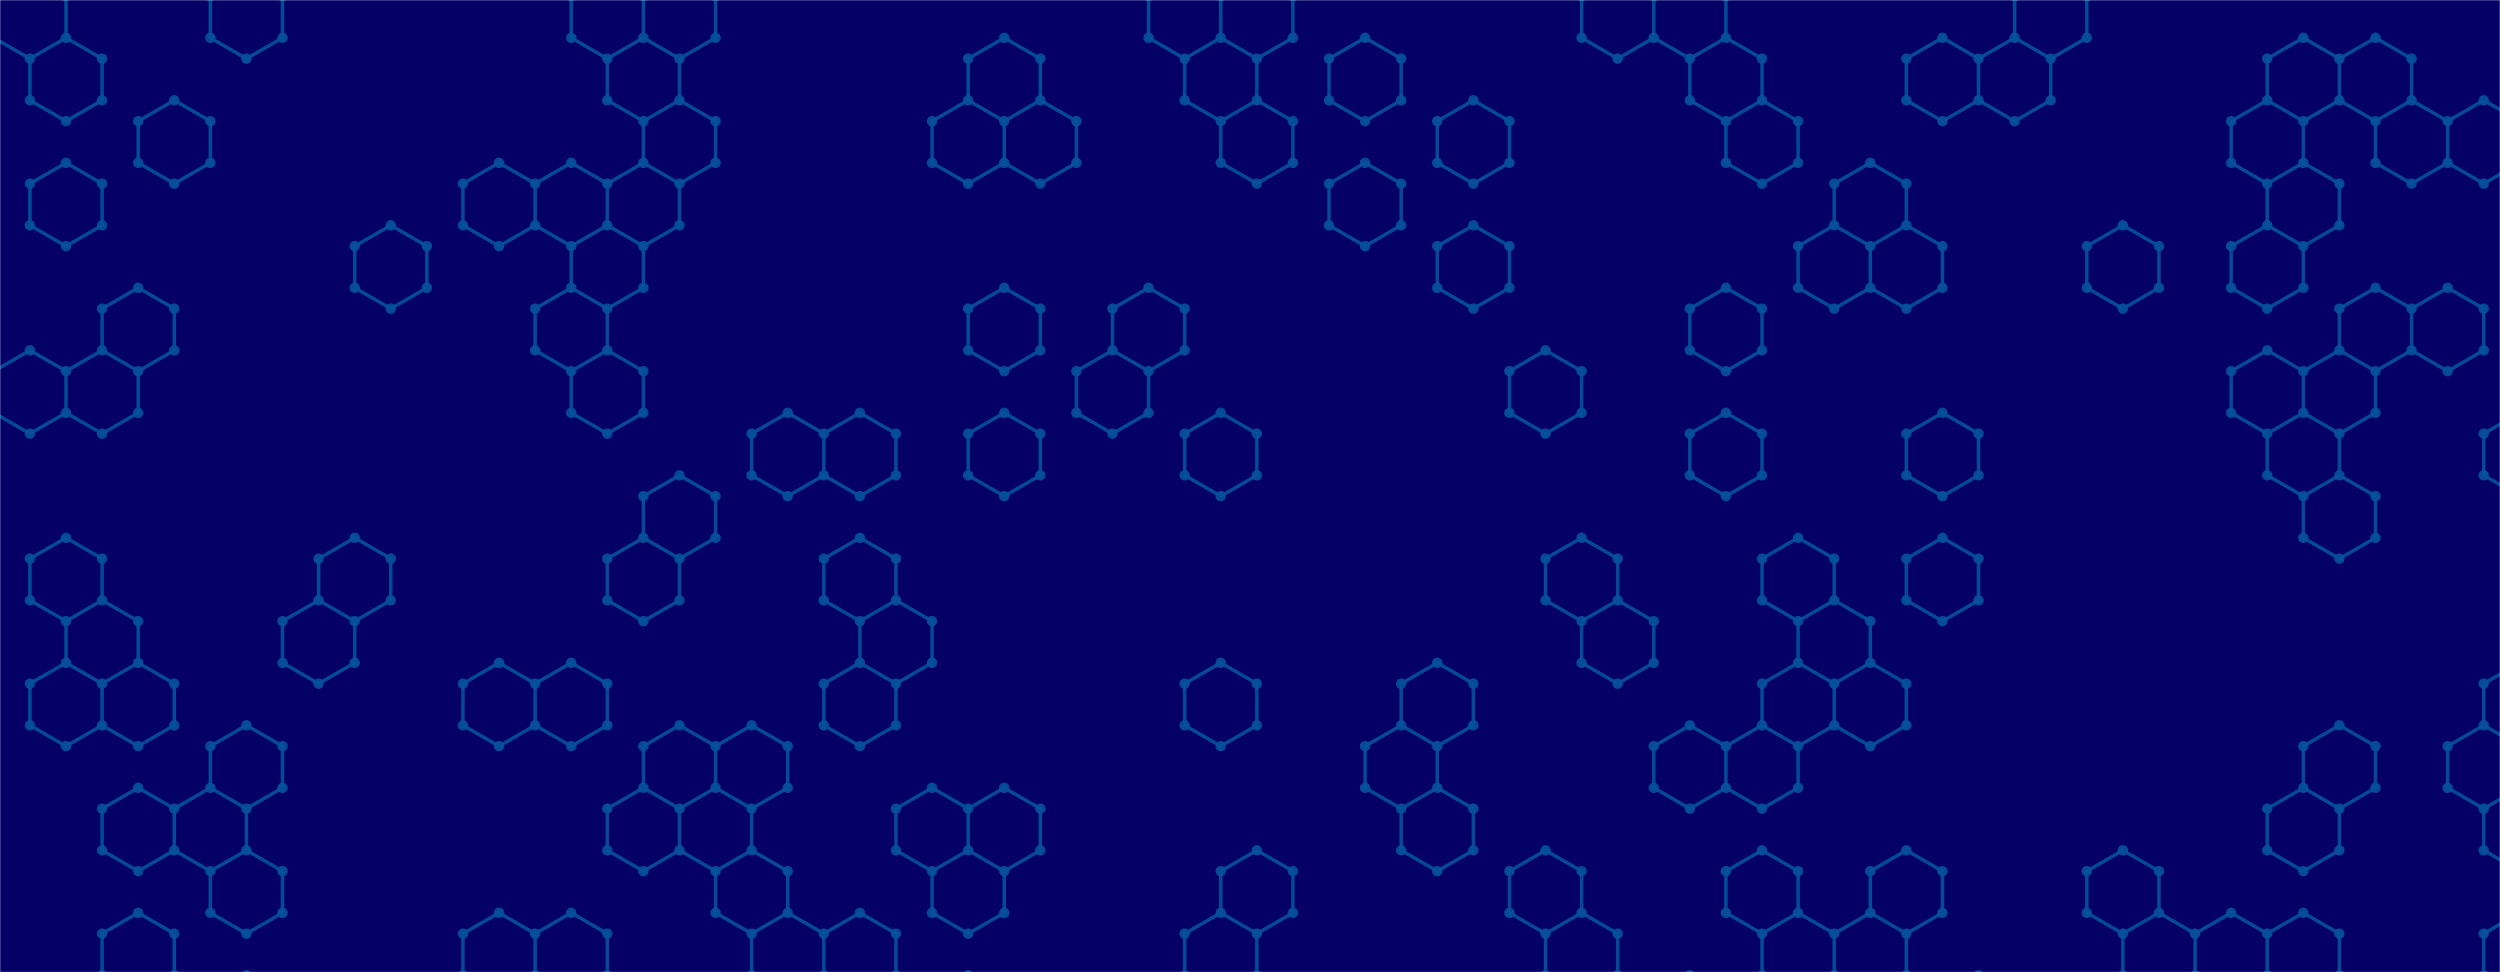 <svg xmlns="http://www.w3.org/2000/svg" version="1.1" xmlns:xlink="http://www.w3.org/1999/xlink" xmlns:svgjs="http://svgjs.dev/svgjs" width="1440" height="560" preserveAspectRatio="none" viewBox="0 0 1440 560"><g mask="url(&quot;#SvgjsMask1165&quot;)" fill="none"><rect width="1440" height="560" x="0" y="0" fill="rgba(4, 0, 102, 1)"></rect><path d="M17.24 -14.21L38.03 -2.21L38.03 21.79L17.24 33.79L-3.55 21.79L-3.55 -2.21zM38.03 21.79L58.81 33.79L58.81 57.79L38.03 69.79L17.24 57.79L17.24 33.79zM38.03 93.79L58.81 105.79L58.81 129.79L38.03 141.79L17.24 129.79L17.24 105.79zM17.24 201.79L38.03 213.79L38.03 237.79L17.24 249.79L-3.55 237.79L-3.55 213.79zM38.03 309.79L58.81 321.79L58.81 345.79L38.03 357.79L17.24 345.79L17.24 321.79zM38.03 381.79L58.81 393.79L58.81 417.79L38.03 429.79L17.24 417.79L17.24 393.79zM79.6 165.79L100.38 177.79L100.38 201.79L79.6 213.79L58.81 201.79L58.81 177.79zM58.81 201.79L79.6 213.79L79.6 237.79L58.81 249.79L38.03 237.79L38.03 213.79zM58.81 345.79L79.6 357.79L79.6 381.79L58.81 393.79L38.03 381.79L38.03 357.79zM79.6 381.79L100.38 393.79L100.38 417.79L79.6 429.79L58.81 417.79L58.81 393.79zM79.6 453.79L100.38 465.79L100.38 489.79L79.6 501.79L58.81 489.79L58.81 465.79zM79.6 525.79L100.38 537.79L100.38 561.79L79.6 573.79L58.81 561.79L58.81 537.79zM58.81 561.79L79.6 573.79L79.6 597.79L58.81 609.79L38.03 597.79L38.03 573.79zM100.38 57.79L121.17 69.79L121.17 93.79L100.38 105.79L79.6 93.79L79.6 69.79zM121.17 453.79L141.95 465.79L141.95 489.79L121.17 501.79L100.38 489.79L100.38 465.79zM141.95 -14.21L162.74 -2.21L162.74 21.79L141.95 33.79L121.17 21.79L121.17 -2.21zM141.95 417.79L162.74 429.79L162.74 453.79L141.95 465.79L121.17 453.79L121.17 429.79zM141.95 489.79L162.74 501.79L162.74 525.79L141.95 537.79L121.17 525.79L121.17 501.79zM141.95 561.79L162.74 573.79L162.74 597.79L141.95 609.79L121.17 597.79L121.17 573.79zM204.31 309.79L225.09 321.79L225.09 345.79L204.31 357.79L183.52 345.79L183.52 321.79zM183.52 345.79L204.31 357.79L204.31 381.79L183.52 393.79L162.74 381.79L162.74 357.79zM225.09 129.79L245.88 141.79L245.88 165.79L225.09 177.79L204.31 165.79L204.31 141.79zM287.45 93.79L308.23 105.79L308.23 129.79L287.45 141.79L266.66 129.79L266.66 105.79zM287.45 381.79L308.23 393.79L308.23 417.79L287.45 429.79L266.66 417.79L266.66 393.79zM287.45 525.79L308.23 537.79L308.23 561.79L287.45 573.79L266.66 561.79L266.66 537.79zM266.66 561.79L287.45 573.79L287.45 597.79L266.66 609.79L245.88 597.79L245.88 573.79zM329.02 93.79L349.8 105.79L349.8 129.79L329.02 141.79L308.23 129.79L308.23 105.79zM329.02 165.79L349.8 177.79L349.8 201.79L329.02 213.79L308.23 201.79L308.23 177.79zM329.02 381.79L349.8 393.79L349.8 417.79L329.02 429.79L308.23 417.79L308.23 393.79zM329.02 525.79L349.8 537.79L349.8 561.79L329.02 573.79L308.23 561.79L308.23 537.79zM349.8 -14.21L370.59 -2.21L370.59 21.79L349.8 33.79L329.02 21.79L329.02 -2.21zM370.59 21.79L391.37 33.79L391.37 57.79L370.59 69.79L349.8 57.79L349.8 33.79zM370.59 93.79L391.37 105.79L391.37 129.79L370.59 141.79L349.8 129.79L349.8 105.79zM349.8 129.79L370.59 141.79L370.59 165.79L349.8 177.79L329.02 165.79L329.02 141.79zM349.8 201.79L370.59 213.79L370.59 237.79L349.8 249.79L329.02 237.79L329.02 213.79zM370.59 309.79L391.37 321.79L391.37 345.79L370.59 357.79L349.8 345.79L349.8 321.79zM370.59 453.79L391.37 465.79L391.37 489.79L370.59 501.79L349.8 489.79L349.8 465.79zM391.37 -14.21L412.16 -2.21L412.16 21.79L391.37 33.79L370.59 21.79L370.59 -2.21zM391.37 57.79L412.16 69.79L412.16 93.79L391.37 105.79L370.59 93.79L370.59 69.79zM391.37 273.79L412.16 285.79L412.16 309.79L391.37 321.79L370.59 309.79L370.59 285.79zM391.37 417.79L412.16 429.79L412.16 453.79L391.37 465.79L370.59 453.79L370.59 429.79zM412.16 453.79L432.94 465.79L432.94 489.79L412.16 501.79L391.37 489.79L391.37 465.79zM453.73 237.79L474.51 249.79L474.51 273.79L453.73 285.79L432.94 273.79L432.94 249.79zM432.94 417.79L453.73 429.79L453.73 453.79L432.94 465.79L412.16 453.79L412.16 429.79zM432.94 489.79L453.73 501.79L453.73 525.79L432.94 537.79L412.16 525.79L412.16 501.79zM453.73 525.79L474.51 537.79L474.51 561.79L453.73 573.79L432.94 561.79L432.94 537.79zM495.3 237.79L516.08 249.79L516.08 273.79L495.3 285.79L474.51 273.79L474.51 249.79zM495.3 309.79L516.08 321.79L516.08 345.79L495.3 357.79L474.51 345.79L474.51 321.79zM495.3 381.79L516.08 393.79L516.08 417.79L495.3 429.79L474.51 417.79L474.51 393.79zM495.3 525.79L516.08 537.79L516.08 561.79L495.3 573.79L474.51 561.79L474.51 537.79zM516.08 345.79L536.87 357.79L536.87 381.79L516.08 393.79L495.3 381.79L495.3 357.79zM536.87 453.79L557.66 465.79L557.66 489.79L536.87 501.79L516.08 489.79L516.08 465.79zM578.44 21.79L599.23 33.79L599.23 57.79L578.44 69.79L557.66 57.79L557.66 33.79zM557.66 57.79L578.44 69.79L578.44 93.79L557.66 105.79L536.87 93.79L536.87 69.79zM578.44 165.79L599.23 177.79L599.23 201.79L578.44 213.79L557.66 201.79L557.66 177.79zM578.44 237.79L599.23 249.79L599.23 273.79L578.44 285.79L557.66 273.79L557.66 249.79zM578.44 453.79L599.23 465.79L599.23 489.79L578.44 501.79L557.66 489.79L557.66 465.79zM557.66 489.79L578.44 501.79L578.44 525.79L557.66 537.79L536.87 525.79L536.87 501.79zM557.66 561.79L578.44 573.79L578.44 597.79L557.66 609.79L536.87 597.79L536.87 573.79zM599.23 57.79L620.01 69.79L620.01 93.79L599.23 105.79L578.44 93.79L578.44 69.79zM661.58 165.79L682.37 177.79L682.37 201.79L661.58 213.79L640.8 201.79L640.8 177.79zM640.8 201.79L661.58 213.79L661.58 237.79L640.8 249.79L620.01 237.79L620.01 213.79zM682.37 -14.21L703.15 -2.21L703.15 21.79L682.37 33.79L661.58 21.79L661.58 -2.21zM703.15 21.79L723.94 33.79L723.94 57.79L703.15 69.79L682.37 57.79L682.37 33.79zM703.15 237.79L723.94 249.79L723.94 273.79L703.15 285.79L682.37 273.79L682.37 249.79zM703.15 381.79L723.94 393.79L723.94 417.79L703.15 429.79L682.37 417.79L682.37 393.79zM703.15 525.79L723.94 537.79L723.94 561.79L703.15 573.79L682.37 561.79L682.37 537.79zM723.94 -14.21L744.72 -2.21L744.72 21.79L723.94 33.79L703.15 21.79L703.15 -2.21zM723.94 57.79L744.72 69.79L744.72 93.79L723.94 105.79L703.15 93.79L703.15 69.79zM723.94 489.79L744.72 501.79L744.72 525.79L723.94 537.79L703.15 525.79L703.15 501.79zM786.29 21.79L807.08 33.79L807.08 57.79L786.29 69.79L765.51 57.79L765.51 33.79zM786.29 93.79L807.08 105.79L807.08 129.79L786.29 141.79L765.51 129.79L765.51 105.79zM827.86 381.79L848.65 393.79L848.65 417.79L827.86 429.79L807.08 417.79L807.08 393.79zM807.08 417.79L827.86 429.79L827.86 453.79L807.08 465.79L786.29 453.79L786.29 429.79zM827.86 453.79L848.65 465.79L848.65 489.79L827.86 501.79L807.08 489.79L807.08 465.79zM848.65 57.79L869.43 69.79L869.43 93.79L848.65 105.79L827.86 93.79L827.86 69.79zM848.65 129.79L869.43 141.79L869.43 165.79L848.65 177.79L827.86 165.79L827.86 141.79zM890.22 201.79L911 213.79L911 237.79L890.22 249.79L869.43 237.79L869.43 213.79zM911 309.79L931.79 321.79L931.79 345.79L911 357.79L890.22 345.79L890.22 321.79zM890.22 489.79L911 501.79L911 525.79L890.22 537.79L869.43 525.79L869.43 501.79zM911 525.79L931.79 537.79L931.79 561.79L911 573.79L890.22 561.79L890.22 537.79zM890.22 561.79L911 573.79L911 597.79L890.22 609.79L869.43 597.79L869.43 573.79zM931.79 -14.21L952.57 -2.21L952.57 21.79L931.79 33.79L911 21.79L911 -2.21zM931.79 345.79L952.57 357.79L952.57 381.79L931.79 393.79L911 381.79L911 357.79zM973.36 -14.21L994.14 -2.21L994.14 21.79L973.36 33.79L952.57 21.79L952.57 -2.21zM994.14 21.79L1014.93 33.79L1014.93 57.79L994.14 69.79L973.36 57.79L973.36 33.79zM994.14 165.79L1014.93 177.79L1014.93 201.79L994.14 213.79L973.36 201.79L973.36 177.79zM994.14 237.79L1014.93 249.79L1014.93 273.79L994.14 285.79L973.36 273.79L973.36 249.79zM973.36 417.79L994.14 429.79L994.14 453.79L973.36 465.79L952.57 453.79L952.57 429.79zM973.36 561.79L994.14 573.79L994.14 597.79L973.36 609.79L952.57 597.79L952.57 573.79zM1014.93 57.79L1035.71 69.79L1035.71 93.79L1014.93 105.79L994.14 93.79L994.14 69.79zM1035.71 309.79L1056.5 321.79L1056.5 345.79L1035.71 357.79L1014.93 345.79L1014.93 321.79zM1035.71 381.79L1056.5 393.79L1056.5 417.79L1035.71 429.79L1014.93 417.79L1014.93 393.79zM1014.93 417.79L1035.71 429.79L1035.71 453.79L1014.93 465.79L994.14 453.79L994.14 429.79zM1014.93 489.79L1035.71 501.79L1035.71 525.79L1014.93 537.79L994.14 525.79L994.14 501.79zM1035.71 525.79L1056.5 537.79L1056.5 561.79L1035.71 573.79L1014.93 561.79L1014.93 537.79zM1077.29 93.79L1098.07 105.79L1098.07 129.79L1077.29 141.79L1056.5 129.79L1056.5 105.79zM1056.5 129.79L1077.29 141.79L1077.29 165.79L1056.5 177.79L1035.71 165.79L1035.71 141.79zM1056.5 345.79L1077.29 357.79L1077.29 381.79L1056.5 393.79L1035.71 381.79L1035.71 357.79zM1077.29 381.79L1098.07 393.79L1098.07 417.79L1077.29 429.79L1056.5 417.79L1056.5 393.79zM1077.29 525.79L1098.07 537.79L1098.07 561.79L1077.29 573.79L1056.5 561.79L1056.5 537.79zM1118.86 21.79L1139.64 33.79L1139.64 57.79L1118.86 69.79L1098.07 57.79L1098.07 33.79zM1098.07 129.79L1118.86 141.79L1118.86 165.79L1098.07 177.79L1077.29 165.79L1077.29 141.79zM1118.86 237.79L1139.64 249.79L1139.64 273.79L1118.86 285.79L1098.07 273.79L1098.07 249.79zM1118.86 309.79L1139.64 321.79L1139.64 345.79L1118.86 357.79L1098.07 345.79L1098.07 321.79zM1098.07 489.79L1118.86 501.79L1118.86 525.79L1098.07 537.79L1077.29 525.79L1077.29 501.79zM1160.43 21.79L1181.21 33.79L1181.21 57.79L1160.43 69.79L1139.64 57.79L1139.64 33.79zM1139.64 561.79L1160.43 573.79L1160.43 597.79L1139.64 609.79L1118.86 597.79L1118.86 573.79zM1181.21 -14.21L1202 -2.21L1202 21.79L1181.21 33.79L1160.43 21.79L1160.43 -2.21zM1222.78 129.79L1243.57 141.79L1243.57 165.79L1222.78 177.79L1202 165.79L1202 141.79zM1222.78 489.79L1243.57 501.79L1243.57 525.79L1222.78 537.79L1202 525.79L1202 501.79zM1243.57 525.79L1264.35 537.79L1264.35 561.79L1243.57 573.79L1222.78 561.79L1222.78 537.79zM1285.14 525.79L1305.92 537.79L1305.92 561.79L1285.14 573.79L1264.35 561.79L1264.35 537.79zM1326.71 21.79L1347.49 33.79L1347.49 57.79L1326.71 69.79L1305.92 57.79L1305.92 33.79zM1305.92 57.79L1326.71 69.79L1326.71 93.79L1305.92 105.79L1285.14 93.79L1285.14 69.79zM1326.71 93.79L1347.49 105.79L1347.49 129.79L1326.71 141.79L1305.92 129.79L1305.92 105.79zM1305.92 129.79L1326.71 141.79L1326.71 165.79L1305.92 177.79L1285.14 165.79L1285.14 141.79zM1305.92 201.79L1326.71 213.79L1326.71 237.79L1305.92 249.79L1285.14 237.79L1285.14 213.79zM1326.71 237.79L1347.49 249.79L1347.49 273.79L1326.71 285.79L1305.92 273.79L1305.92 249.79zM1326.71 453.79L1347.49 465.79L1347.49 489.79L1326.71 501.79L1305.92 489.79L1305.92 465.79zM1326.71 525.79L1347.49 537.79L1347.49 561.79L1326.71 573.79L1305.92 561.79L1305.92 537.79zM1368.28 21.79L1389.06 33.79L1389.06 57.79L1368.28 69.79L1347.49 57.79L1347.49 33.79zM1368.28 165.79L1389.06 177.79L1389.06 201.79L1368.28 213.79L1347.49 201.79L1347.49 177.79zM1347.49 201.79L1368.28 213.79L1368.28 237.79L1347.49 249.79L1326.71 237.79L1326.71 213.79zM1347.49 273.79L1368.28 285.79L1368.28 309.79L1347.49 321.79L1326.71 309.79L1326.71 285.79zM1347.49 417.79L1368.28 429.79L1368.28 453.79L1347.49 465.79L1326.71 453.79L1326.71 429.79zM1389.06 57.79L1409.85 69.79L1409.85 93.79L1389.06 105.79L1368.28 93.79L1368.28 69.79zM1409.85 165.79L1430.63 177.79L1430.63 201.79L1409.85 213.79L1389.06 201.79L1389.06 177.79zM1430.63 57.79L1451.42 69.79L1451.42 93.79L1430.63 105.79L1409.85 93.79L1409.85 69.79zM1451.42 237.79L1472.2 249.79L1472.2 273.79L1451.42 285.79L1430.63 273.79L1430.63 249.79zM1451.42 381.79L1472.2 393.79L1472.2 417.79L1451.42 429.79L1430.63 417.79L1430.63 393.79zM1430.63 417.79L1451.42 429.79L1451.42 453.79L1430.63 465.79L1409.85 453.79L1409.85 429.79zM1451.42 453.79L1472.2 465.79L1472.2 489.79L1451.42 501.79L1430.63 489.79L1430.63 465.79zM1451.42 525.79L1472.2 537.79L1472.2 561.79L1451.42 573.79L1430.63 561.79L1430.63 537.79zM1430.63 561.79L1451.42 573.79L1451.42 597.79L1430.63 609.79L1409.85 597.79L1409.85 573.79z" stroke="rgba(6, 80, 156, 0.93)" stroke-width="2"></path><path d="M14.24 -14.21 a3 3 0 1 0 6 0 a3 3 0 1 0 -6 0zM35.03 -2.21 a3 3 0 1 0 6 0 a3 3 0 1 0 -6 0zM35.03 21.79 a3 3 0 1 0 6 0 a3 3 0 1 0 -6 0zM14.24 33.79 a3 3 0 1 0 6 0 a3 3 0 1 0 -6 0zM-6.55 21.79 a3 3 0 1 0 6 0 a3 3 0 1 0 -6 0zM-6.55 -2.21 a3 3 0 1 0 6 0 a3 3 0 1 0 -6 0zM55.81 33.79 a3 3 0 1 0 6 0 a3 3 0 1 0 -6 0zM55.81 57.79 a3 3 0 1 0 6 0 a3 3 0 1 0 -6 0zM35.03 69.79 a3 3 0 1 0 6 0 a3 3 0 1 0 -6 0zM14.24 57.79 a3 3 0 1 0 6 0 a3 3 0 1 0 -6 0zM35.03 93.79 a3 3 0 1 0 6 0 a3 3 0 1 0 -6 0zM55.81 105.79 a3 3 0 1 0 6 0 a3 3 0 1 0 -6 0zM55.81 129.79 a3 3 0 1 0 6 0 a3 3 0 1 0 -6 0zM35.03 141.79 a3 3 0 1 0 6 0 a3 3 0 1 0 -6 0zM14.24 129.79 a3 3 0 1 0 6 0 a3 3 0 1 0 -6 0zM14.24 105.79 a3 3 0 1 0 6 0 a3 3 0 1 0 -6 0zM14.24 201.79 a3 3 0 1 0 6 0 a3 3 0 1 0 -6 0zM35.03 213.79 a3 3 0 1 0 6 0 a3 3 0 1 0 -6 0zM35.03 237.79 a3 3 0 1 0 6 0 a3 3 0 1 0 -6 0zM14.24 249.79 a3 3 0 1 0 6 0 a3 3 0 1 0 -6 0zM-6.55 237.79 a3 3 0 1 0 6 0 a3 3 0 1 0 -6 0zM-6.55 213.79 a3 3 0 1 0 6 0 a3 3 0 1 0 -6 0zM35.03 309.79 a3 3 0 1 0 6 0 a3 3 0 1 0 -6 0zM55.81 321.79 a3 3 0 1 0 6 0 a3 3 0 1 0 -6 0zM55.81 345.79 a3 3 0 1 0 6 0 a3 3 0 1 0 -6 0zM35.03 357.79 a3 3 0 1 0 6 0 a3 3 0 1 0 -6 0zM14.24 345.79 a3 3 0 1 0 6 0 a3 3 0 1 0 -6 0zM14.24 321.79 a3 3 0 1 0 6 0 a3 3 0 1 0 -6 0zM35.03 381.79 a3 3 0 1 0 6 0 a3 3 0 1 0 -6 0zM55.81 393.79 a3 3 0 1 0 6 0 a3 3 0 1 0 -6 0zM55.81 417.79 a3 3 0 1 0 6 0 a3 3 0 1 0 -6 0zM35.03 429.79 a3 3 0 1 0 6 0 a3 3 0 1 0 -6 0zM14.24 417.79 a3 3 0 1 0 6 0 a3 3 0 1 0 -6 0zM14.24 393.79 a3 3 0 1 0 6 0 a3 3 0 1 0 -6 0zM76.6 165.79 a3 3 0 1 0 6 0 a3 3 0 1 0 -6 0zM97.38 177.79 a3 3 0 1 0 6 0 a3 3 0 1 0 -6 0zM97.38 201.79 a3 3 0 1 0 6 0 a3 3 0 1 0 -6 0zM76.6 213.79 a3 3 0 1 0 6 0 a3 3 0 1 0 -6 0zM55.81 201.79 a3 3 0 1 0 6 0 a3 3 0 1 0 -6 0zM55.81 177.79 a3 3 0 1 0 6 0 a3 3 0 1 0 -6 0zM76.6 237.79 a3 3 0 1 0 6 0 a3 3 0 1 0 -6 0zM55.81 249.79 a3 3 0 1 0 6 0 a3 3 0 1 0 -6 0zM76.6 357.79 a3 3 0 1 0 6 0 a3 3 0 1 0 -6 0zM76.6 381.79 a3 3 0 1 0 6 0 a3 3 0 1 0 -6 0zM97.38 393.79 a3 3 0 1 0 6 0 a3 3 0 1 0 -6 0zM97.38 417.79 a3 3 0 1 0 6 0 a3 3 0 1 0 -6 0zM76.6 429.79 a3 3 0 1 0 6 0 a3 3 0 1 0 -6 0zM76.6 453.79 a3 3 0 1 0 6 0 a3 3 0 1 0 -6 0zM97.38 465.79 a3 3 0 1 0 6 0 a3 3 0 1 0 -6 0zM97.38 489.79 a3 3 0 1 0 6 0 a3 3 0 1 0 -6 0zM76.6 501.79 a3 3 0 1 0 6 0 a3 3 0 1 0 -6 0zM55.81 489.79 a3 3 0 1 0 6 0 a3 3 0 1 0 -6 0zM55.81 465.79 a3 3 0 1 0 6 0 a3 3 0 1 0 -6 0zM76.6 525.79 a3 3 0 1 0 6 0 a3 3 0 1 0 -6 0zM97.38 537.79 a3 3 0 1 0 6 0 a3 3 0 1 0 -6 0zM97.38 561.79 a3 3 0 1 0 6 0 a3 3 0 1 0 -6 0zM76.6 573.79 a3 3 0 1 0 6 0 a3 3 0 1 0 -6 0zM55.81 561.79 a3 3 0 1 0 6 0 a3 3 0 1 0 -6 0zM55.81 537.79 a3 3 0 1 0 6 0 a3 3 0 1 0 -6 0zM76.6 597.79 a3 3 0 1 0 6 0 a3 3 0 1 0 -6 0zM55.81 609.79 a3 3 0 1 0 6 0 a3 3 0 1 0 -6 0zM35.03 597.79 a3 3 0 1 0 6 0 a3 3 0 1 0 -6 0zM35.03 573.79 a3 3 0 1 0 6 0 a3 3 0 1 0 -6 0zM97.38 57.79 a3 3 0 1 0 6 0 a3 3 0 1 0 -6 0zM118.17 69.79 a3 3 0 1 0 6 0 a3 3 0 1 0 -6 0zM118.17 93.79 a3 3 0 1 0 6 0 a3 3 0 1 0 -6 0zM97.38 105.79 a3 3 0 1 0 6 0 a3 3 0 1 0 -6 0zM76.6 93.79 a3 3 0 1 0 6 0 a3 3 0 1 0 -6 0zM76.6 69.79 a3 3 0 1 0 6 0 a3 3 0 1 0 -6 0zM118.17 453.79 a3 3 0 1 0 6 0 a3 3 0 1 0 -6 0zM138.95 465.79 a3 3 0 1 0 6 0 a3 3 0 1 0 -6 0zM138.95 489.79 a3 3 0 1 0 6 0 a3 3 0 1 0 -6 0zM118.17 501.79 a3 3 0 1 0 6 0 a3 3 0 1 0 -6 0zM138.95 -14.21 a3 3 0 1 0 6 0 a3 3 0 1 0 -6 0zM159.74 -2.21 a3 3 0 1 0 6 0 a3 3 0 1 0 -6 0zM159.74 21.79 a3 3 0 1 0 6 0 a3 3 0 1 0 -6 0zM138.95 33.79 a3 3 0 1 0 6 0 a3 3 0 1 0 -6 0zM118.17 21.79 a3 3 0 1 0 6 0 a3 3 0 1 0 -6 0zM118.17 -2.21 a3 3 0 1 0 6 0 a3 3 0 1 0 -6 0zM138.95 417.79 a3 3 0 1 0 6 0 a3 3 0 1 0 -6 0zM159.74 429.79 a3 3 0 1 0 6 0 a3 3 0 1 0 -6 0zM159.74 453.79 a3 3 0 1 0 6 0 a3 3 0 1 0 -6 0zM118.17 429.79 a3 3 0 1 0 6 0 a3 3 0 1 0 -6 0zM159.74 501.79 a3 3 0 1 0 6 0 a3 3 0 1 0 -6 0zM159.74 525.79 a3 3 0 1 0 6 0 a3 3 0 1 0 -6 0zM138.95 537.79 a3 3 0 1 0 6 0 a3 3 0 1 0 -6 0zM118.17 525.79 a3 3 0 1 0 6 0 a3 3 0 1 0 -6 0zM138.95 561.79 a3 3 0 1 0 6 0 a3 3 0 1 0 -6 0zM159.74 573.79 a3 3 0 1 0 6 0 a3 3 0 1 0 -6 0zM159.74 597.79 a3 3 0 1 0 6 0 a3 3 0 1 0 -6 0zM138.95 609.79 a3 3 0 1 0 6 0 a3 3 0 1 0 -6 0zM118.17 597.79 a3 3 0 1 0 6 0 a3 3 0 1 0 -6 0zM118.17 573.79 a3 3 0 1 0 6 0 a3 3 0 1 0 -6 0zM201.31 309.79 a3 3 0 1 0 6 0 a3 3 0 1 0 -6 0zM222.09 321.79 a3 3 0 1 0 6 0 a3 3 0 1 0 -6 0zM222.09 345.79 a3 3 0 1 0 6 0 a3 3 0 1 0 -6 0zM201.31 357.79 a3 3 0 1 0 6 0 a3 3 0 1 0 -6 0zM180.52 345.79 a3 3 0 1 0 6 0 a3 3 0 1 0 -6 0zM180.52 321.79 a3 3 0 1 0 6 0 a3 3 0 1 0 -6 0zM201.31 381.79 a3 3 0 1 0 6 0 a3 3 0 1 0 -6 0zM180.52 393.79 a3 3 0 1 0 6 0 a3 3 0 1 0 -6 0zM159.74 381.79 a3 3 0 1 0 6 0 a3 3 0 1 0 -6 0zM159.74 357.79 a3 3 0 1 0 6 0 a3 3 0 1 0 -6 0zM222.09 129.79 a3 3 0 1 0 6 0 a3 3 0 1 0 -6 0zM242.88 141.79 a3 3 0 1 0 6 0 a3 3 0 1 0 -6 0zM242.88 165.79 a3 3 0 1 0 6 0 a3 3 0 1 0 -6 0zM222.09 177.79 a3 3 0 1 0 6 0 a3 3 0 1 0 -6 0zM201.31 165.79 a3 3 0 1 0 6 0 a3 3 0 1 0 -6 0zM201.31 141.79 a3 3 0 1 0 6 0 a3 3 0 1 0 -6 0zM284.45 93.79 a3 3 0 1 0 6 0 a3 3 0 1 0 -6 0zM305.23 105.79 a3 3 0 1 0 6 0 a3 3 0 1 0 -6 0zM305.23 129.79 a3 3 0 1 0 6 0 a3 3 0 1 0 -6 0zM284.45 141.79 a3 3 0 1 0 6 0 a3 3 0 1 0 -6 0zM263.66 129.79 a3 3 0 1 0 6 0 a3 3 0 1 0 -6 0zM263.66 105.79 a3 3 0 1 0 6 0 a3 3 0 1 0 -6 0zM284.45 381.79 a3 3 0 1 0 6 0 a3 3 0 1 0 -6 0zM305.23 393.79 a3 3 0 1 0 6 0 a3 3 0 1 0 -6 0zM305.23 417.79 a3 3 0 1 0 6 0 a3 3 0 1 0 -6 0zM284.45 429.79 a3 3 0 1 0 6 0 a3 3 0 1 0 -6 0zM263.66 417.79 a3 3 0 1 0 6 0 a3 3 0 1 0 -6 0zM263.66 393.79 a3 3 0 1 0 6 0 a3 3 0 1 0 -6 0zM284.45 525.79 a3 3 0 1 0 6 0 a3 3 0 1 0 -6 0zM305.23 537.79 a3 3 0 1 0 6 0 a3 3 0 1 0 -6 0zM305.23 561.79 a3 3 0 1 0 6 0 a3 3 0 1 0 -6 0zM284.45 573.79 a3 3 0 1 0 6 0 a3 3 0 1 0 -6 0zM263.66 561.79 a3 3 0 1 0 6 0 a3 3 0 1 0 -6 0zM263.66 537.79 a3 3 0 1 0 6 0 a3 3 0 1 0 -6 0zM284.45 597.79 a3 3 0 1 0 6 0 a3 3 0 1 0 -6 0zM263.66 609.79 a3 3 0 1 0 6 0 a3 3 0 1 0 -6 0zM242.88 597.79 a3 3 0 1 0 6 0 a3 3 0 1 0 -6 0zM242.88 573.79 a3 3 0 1 0 6 0 a3 3 0 1 0 -6 0zM326.02 93.79 a3 3 0 1 0 6 0 a3 3 0 1 0 -6 0zM346.8 105.79 a3 3 0 1 0 6 0 a3 3 0 1 0 -6 0zM346.8 129.79 a3 3 0 1 0 6 0 a3 3 0 1 0 -6 0zM326.02 141.79 a3 3 0 1 0 6 0 a3 3 0 1 0 -6 0zM326.02 165.79 a3 3 0 1 0 6 0 a3 3 0 1 0 -6 0zM346.8 177.79 a3 3 0 1 0 6 0 a3 3 0 1 0 -6 0zM346.8 201.79 a3 3 0 1 0 6 0 a3 3 0 1 0 -6 0zM326.02 213.79 a3 3 0 1 0 6 0 a3 3 0 1 0 -6 0zM305.23 201.79 a3 3 0 1 0 6 0 a3 3 0 1 0 -6 0zM305.23 177.79 a3 3 0 1 0 6 0 a3 3 0 1 0 -6 0zM326.02 381.79 a3 3 0 1 0 6 0 a3 3 0 1 0 -6 0zM346.8 393.79 a3 3 0 1 0 6 0 a3 3 0 1 0 -6 0zM346.8 417.79 a3 3 0 1 0 6 0 a3 3 0 1 0 -6 0zM326.02 429.79 a3 3 0 1 0 6 0 a3 3 0 1 0 -6 0zM326.02 525.79 a3 3 0 1 0 6 0 a3 3 0 1 0 -6 0zM346.8 537.79 a3 3 0 1 0 6 0 a3 3 0 1 0 -6 0zM346.8 561.79 a3 3 0 1 0 6 0 a3 3 0 1 0 -6 0zM326.02 573.79 a3 3 0 1 0 6 0 a3 3 0 1 0 -6 0zM346.8 -14.21 a3 3 0 1 0 6 0 a3 3 0 1 0 -6 0zM367.59 -2.21 a3 3 0 1 0 6 0 a3 3 0 1 0 -6 0zM367.59 21.79 a3 3 0 1 0 6 0 a3 3 0 1 0 -6 0zM346.8 33.79 a3 3 0 1 0 6 0 a3 3 0 1 0 -6 0zM326.02 21.79 a3 3 0 1 0 6 0 a3 3 0 1 0 -6 0zM326.02 -2.21 a3 3 0 1 0 6 0 a3 3 0 1 0 -6 0zM388.37 33.79 a3 3 0 1 0 6 0 a3 3 0 1 0 -6 0zM388.37 57.79 a3 3 0 1 0 6 0 a3 3 0 1 0 -6 0zM367.59 69.79 a3 3 0 1 0 6 0 a3 3 0 1 0 -6 0zM346.8 57.79 a3 3 0 1 0 6 0 a3 3 0 1 0 -6 0zM367.59 93.79 a3 3 0 1 0 6 0 a3 3 0 1 0 -6 0zM388.37 105.79 a3 3 0 1 0 6 0 a3 3 0 1 0 -6 0zM388.37 129.79 a3 3 0 1 0 6 0 a3 3 0 1 0 -6 0zM367.59 141.79 a3 3 0 1 0 6 0 a3 3 0 1 0 -6 0zM367.59 165.79 a3 3 0 1 0 6 0 a3 3 0 1 0 -6 0zM367.59 213.79 a3 3 0 1 0 6 0 a3 3 0 1 0 -6 0zM367.59 237.79 a3 3 0 1 0 6 0 a3 3 0 1 0 -6 0zM346.8 249.79 a3 3 0 1 0 6 0 a3 3 0 1 0 -6 0zM326.02 237.79 a3 3 0 1 0 6 0 a3 3 0 1 0 -6 0zM367.59 309.79 a3 3 0 1 0 6 0 a3 3 0 1 0 -6 0zM388.37 321.79 a3 3 0 1 0 6 0 a3 3 0 1 0 -6 0zM388.37 345.79 a3 3 0 1 0 6 0 a3 3 0 1 0 -6 0zM367.59 357.79 a3 3 0 1 0 6 0 a3 3 0 1 0 -6 0zM346.8 345.79 a3 3 0 1 0 6 0 a3 3 0 1 0 -6 0zM346.8 321.79 a3 3 0 1 0 6 0 a3 3 0 1 0 -6 0zM367.59 453.79 a3 3 0 1 0 6 0 a3 3 0 1 0 -6 0zM388.37 465.79 a3 3 0 1 0 6 0 a3 3 0 1 0 -6 0zM388.37 489.79 a3 3 0 1 0 6 0 a3 3 0 1 0 -6 0zM367.59 501.79 a3 3 0 1 0 6 0 a3 3 0 1 0 -6 0zM346.8 489.79 a3 3 0 1 0 6 0 a3 3 0 1 0 -6 0zM346.8 465.79 a3 3 0 1 0 6 0 a3 3 0 1 0 -6 0zM388.37 -14.21 a3 3 0 1 0 6 0 a3 3 0 1 0 -6 0zM409.16 -2.21 a3 3 0 1 0 6 0 a3 3 0 1 0 -6 0zM409.16 21.79 a3 3 0 1 0 6 0 a3 3 0 1 0 -6 0zM409.16 69.79 a3 3 0 1 0 6 0 a3 3 0 1 0 -6 0zM409.16 93.79 a3 3 0 1 0 6 0 a3 3 0 1 0 -6 0zM388.37 273.79 a3 3 0 1 0 6 0 a3 3 0 1 0 -6 0zM409.16 285.79 a3 3 0 1 0 6 0 a3 3 0 1 0 -6 0zM409.16 309.79 a3 3 0 1 0 6 0 a3 3 0 1 0 -6 0zM367.59 285.79 a3 3 0 1 0 6 0 a3 3 0 1 0 -6 0zM388.37 417.79 a3 3 0 1 0 6 0 a3 3 0 1 0 -6 0zM409.16 429.79 a3 3 0 1 0 6 0 a3 3 0 1 0 -6 0zM409.16 453.79 a3 3 0 1 0 6 0 a3 3 0 1 0 -6 0zM367.59 429.79 a3 3 0 1 0 6 0 a3 3 0 1 0 -6 0zM429.94 465.79 a3 3 0 1 0 6 0 a3 3 0 1 0 -6 0zM429.94 489.79 a3 3 0 1 0 6 0 a3 3 0 1 0 -6 0zM409.16 501.79 a3 3 0 1 0 6 0 a3 3 0 1 0 -6 0zM450.73 237.79 a3 3 0 1 0 6 0 a3 3 0 1 0 -6 0zM471.51 249.79 a3 3 0 1 0 6 0 a3 3 0 1 0 -6 0zM471.51 273.79 a3 3 0 1 0 6 0 a3 3 0 1 0 -6 0zM450.73 285.79 a3 3 0 1 0 6 0 a3 3 0 1 0 -6 0zM429.94 273.79 a3 3 0 1 0 6 0 a3 3 0 1 0 -6 0zM429.94 249.79 a3 3 0 1 0 6 0 a3 3 0 1 0 -6 0zM429.94 417.79 a3 3 0 1 0 6 0 a3 3 0 1 0 -6 0zM450.73 429.79 a3 3 0 1 0 6 0 a3 3 0 1 0 -6 0zM450.73 453.79 a3 3 0 1 0 6 0 a3 3 0 1 0 -6 0zM450.73 501.79 a3 3 0 1 0 6 0 a3 3 0 1 0 -6 0zM450.73 525.79 a3 3 0 1 0 6 0 a3 3 0 1 0 -6 0zM429.94 537.79 a3 3 0 1 0 6 0 a3 3 0 1 0 -6 0zM409.16 525.79 a3 3 0 1 0 6 0 a3 3 0 1 0 -6 0zM471.51 537.79 a3 3 0 1 0 6 0 a3 3 0 1 0 -6 0zM471.51 561.79 a3 3 0 1 0 6 0 a3 3 0 1 0 -6 0zM450.73 573.79 a3 3 0 1 0 6 0 a3 3 0 1 0 -6 0zM429.94 561.79 a3 3 0 1 0 6 0 a3 3 0 1 0 -6 0zM492.3 237.79 a3 3 0 1 0 6 0 a3 3 0 1 0 -6 0zM513.08 249.79 a3 3 0 1 0 6 0 a3 3 0 1 0 -6 0zM513.08 273.79 a3 3 0 1 0 6 0 a3 3 0 1 0 -6 0zM492.3 285.79 a3 3 0 1 0 6 0 a3 3 0 1 0 -6 0zM492.3 309.79 a3 3 0 1 0 6 0 a3 3 0 1 0 -6 0zM513.08 321.79 a3 3 0 1 0 6 0 a3 3 0 1 0 -6 0zM513.08 345.79 a3 3 0 1 0 6 0 a3 3 0 1 0 -6 0zM492.3 357.79 a3 3 0 1 0 6 0 a3 3 0 1 0 -6 0zM471.51 345.79 a3 3 0 1 0 6 0 a3 3 0 1 0 -6 0zM471.51 321.79 a3 3 0 1 0 6 0 a3 3 0 1 0 -6 0zM492.3 381.79 a3 3 0 1 0 6 0 a3 3 0 1 0 -6 0zM513.08 393.79 a3 3 0 1 0 6 0 a3 3 0 1 0 -6 0zM513.08 417.79 a3 3 0 1 0 6 0 a3 3 0 1 0 -6 0zM492.3 429.79 a3 3 0 1 0 6 0 a3 3 0 1 0 -6 0zM471.51 417.79 a3 3 0 1 0 6 0 a3 3 0 1 0 -6 0zM471.51 393.79 a3 3 0 1 0 6 0 a3 3 0 1 0 -6 0zM492.3 525.79 a3 3 0 1 0 6 0 a3 3 0 1 0 -6 0zM513.08 537.79 a3 3 0 1 0 6 0 a3 3 0 1 0 -6 0zM513.08 561.79 a3 3 0 1 0 6 0 a3 3 0 1 0 -6 0zM492.3 573.79 a3 3 0 1 0 6 0 a3 3 0 1 0 -6 0zM533.87 357.79 a3 3 0 1 0 6 0 a3 3 0 1 0 -6 0zM533.87 381.79 a3 3 0 1 0 6 0 a3 3 0 1 0 -6 0zM533.87 453.79 a3 3 0 1 0 6 0 a3 3 0 1 0 -6 0zM554.66 465.79 a3 3 0 1 0 6 0 a3 3 0 1 0 -6 0zM554.66 489.79 a3 3 0 1 0 6 0 a3 3 0 1 0 -6 0zM533.87 501.79 a3 3 0 1 0 6 0 a3 3 0 1 0 -6 0zM513.08 489.79 a3 3 0 1 0 6 0 a3 3 0 1 0 -6 0zM513.08 465.79 a3 3 0 1 0 6 0 a3 3 0 1 0 -6 0zM575.44 21.79 a3 3 0 1 0 6 0 a3 3 0 1 0 -6 0zM596.23 33.79 a3 3 0 1 0 6 0 a3 3 0 1 0 -6 0zM596.23 57.79 a3 3 0 1 0 6 0 a3 3 0 1 0 -6 0zM575.44 69.79 a3 3 0 1 0 6 0 a3 3 0 1 0 -6 0zM554.66 57.79 a3 3 0 1 0 6 0 a3 3 0 1 0 -6 0zM554.66 33.79 a3 3 0 1 0 6 0 a3 3 0 1 0 -6 0zM575.44 93.79 a3 3 0 1 0 6 0 a3 3 0 1 0 -6 0zM554.66 105.79 a3 3 0 1 0 6 0 a3 3 0 1 0 -6 0zM533.87 93.79 a3 3 0 1 0 6 0 a3 3 0 1 0 -6 0zM533.87 69.79 a3 3 0 1 0 6 0 a3 3 0 1 0 -6 0zM575.44 165.79 a3 3 0 1 0 6 0 a3 3 0 1 0 -6 0zM596.23 177.79 a3 3 0 1 0 6 0 a3 3 0 1 0 -6 0zM596.23 201.79 a3 3 0 1 0 6 0 a3 3 0 1 0 -6 0zM575.44 213.79 a3 3 0 1 0 6 0 a3 3 0 1 0 -6 0zM554.66 201.79 a3 3 0 1 0 6 0 a3 3 0 1 0 -6 0zM554.66 177.79 a3 3 0 1 0 6 0 a3 3 0 1 0 -6 0zM575.44 237.79 a3 3 0 1 0 6 0 a3 3 0 1 0 -6 0zM596.23 249.79 a3 3 0 1 0 6 0 a3 3 0 1 0 -6 0zM596.23 273.79 a3 3 0 1 0 6 0 a3 3 0 1 0 -6 0zM575.44 285.79 a3 3 0 1 0 6 0 a3 3 0 1 0 -6 0zM554.66 273.79 a3 3 0 1 0 6 0 a3 3 0 1 0 -6 0zM554.66 249.79 a3 3 0 1 0 6 0 a3 3 0 1 0 -6 0zM575.44 453.79 a3 3 0 1 0 6 0 a3 3 0 1 0 -6 0zM596.23 465.79 a3 3 0 1 0 6 0 a3 3 0 1 0 -6 0zM596.23 489.79 a3 3 0 1 0 6 0 a3 3 0 1 0 -6 0zM575.44 501.79 a3 3 0 1 0 6 0 a3 3 0 1 0 -6 0zM575.44 525.79 a3 3 0 1 0 6 0 a3 3 0 1 0 -6 0zM554.66 537.79 a3 3 0 1 0 6 0 a3 3 0 1 0 -6 0zM533.87 525.79 a3 3 0 1 0 6 0 a3 3 0 1 0 -6 0zM554.66 561.79 a3 3 0 1 0 6 0 a3 3 0 1 0 -6 0zM575.44 573.79 a3 3 0 1 0 6 0 a3 3 0 1 0 -6 0zM575.44 597.79 a3 3 0 1 0 6 0 a3 3 0 1 0 -6 0zM554.66 609.79 a3 3 0 1 0 6 0 a3 3 0 1 0 -6 0zM533.87 597.79 a3 3 0 1 0 6 0 a3 3 0 1 0 -6 0zM533.87 573.79 a3 3 0 1 0 6 0 a3 3 0 1 0 -6 0zM617.01 69.79 a3 3 0 1 0 6 0 a3 3 0 1 0 -6 0zM617.01 93.79 a3 3 0 1 0 6 0 a3 3 0 1 0 -6 0zM596.23 105.79 a3 3 0 1 0 6 0 a3 3 0 1 0 -6 0zM658.58 165.79 a3 3 0 1 0 6 0 a3 3 0 1 0 -6 0zM679.37 177.79 a3 3 0 1 0 6 0 a3 3 0 1 0 -6 0zM679.37 201.79 a3 3 0 1 0 6 0 a3 3 0 1 0 -6 0zM658.58 213.79 a3 3 0 1 0 6 0 a3 3 0 1 0 -6 0zM637.8 201.79 a3 3 0 1 0 6 0 a3 3 0 1 0 -6 0zM637.8 177.79 a3 3 0 1 0 6 0 a3 3 0 1 0 -6 0zM658.58 237.79 a3 3 0 1 0 6 0 a3 3 0 1 0 -6 0zM637.8 249.79 a3 3 0 1 0 6 0 a3 3 0 1 0 -6 0zM617.01 237.79 a3 3 0 1 0 6 0 a3 3 0 1 0 -6 0zM617.01 213.79 a3 3 0 1 0 6 0 a3 3 0 1 0 -6 0zM679.37 -14.21 a3 3 0 1 0 6 0 a3 3 0 1 0 -6 0zM700.15 -2.21 a3 3 0 1 0 6 0 a3 3 0 1 0 -6 0zM700.15 21.79 a3 3 0 1 0 6 0 a3 3 0 1 0 -6 0zM679.37 33.79 a3 3 0 1 0 6 0 a3 3 0 1 0 -6 0zM658.58 21.79 a3 3 0 1 0 6 0 a3 3 0 1 0 -6 0zM658.58 -2.21 a3 3 0 1 0 6 0 a3 3 0 1 0 -6 0zM720.94 33.79 a3 3 0 1 0 6 0 a3 3 0 1 0 -6 0zM720.94 57.79 a3 3 0 1 0 6 0 a3 3 0 1 0 -6 0zM700.15 69.79 a3 3 0 1 0 6 0 a3 3 0 1 0 -6 0zM679.37 57.79 a3 3 0 1 0 6 0 a3 3 0 1 0 -6 0zM700.15 237.79 a3 3 0 1 0 6 0 a3 3 0 1 0 -6 0zM720.94 249.79 a3 3 0 1 0 6 0 a3 3 0 1 0 -6 0zM720.94 273.79 a3 3 0 1 0 6 0 a3 3 0 1 0 -6 0zM700.15 285.79 a3 3 0 1 0 6 0 a3 3 0 1 0 -6 0zM679.37 273.79 a3 3 0 1 0 6 0 a3 3 0 1 0 -6 0zM679.37 249.79 a3 3 0 1 0 6 0 a3 3 0 1 0 -6 0zM700.15 381.79 a3 3 0 1 0 6 0 a3 3 0 1 0 -6 0zM720.94 393.79 a3 3 0 1 0 6 0 a3 3 0 1 0 -6 0zM720.94 417.79 a3 3 0 1 0 6 0 a3 3 0 1 0 -6 0zM700.15 429.79 a3 3 0 1 0 6 0 a3 3 0 1 0 -6 0zM679.37 417.79 a3 3 0 1 0 6 0 a3 3 0 1 0 -6 0zM679.37 393.79 a3 3 0 1 0 6 0 a3 3 0 1 0 -6 0zM700.15 525.79 a3 3 0 1 0 6 0 a3 3 0 1 0 -6 0zM720.94 537.79 a3 3 0 1 0 6 0 a3 3 0 1 0 -6 0zM720.94 561.79 a3 3 0 1 0 6 0 a3 3 0 1 0 -6 0zM700.15 573.79 a3 3 0 1 0 6 0 a3 3 0 1 0 -6 0zM679.37 561.79 a3 3 0 1 0 6 0 a3 3 0 1 0 -6 0zM679.37 537.79 a3 3 0 1 0 6 0 a3 3 0 1 0 -6 0zM720.94 -14.21 a3 3 0 1 0 6 0 a3 3 0 1 0 -6 0zM741.72 -2.21 a3 3 0 1 0 6 0 a3 3 0 1 0 -6 0zM741.72 21.79 a3 3 0 1 0 6 0 a3 3 0 1 0 -6 0zM741.72 69.79 a3 3 0 1 0 6 0 a3 3 0 1 0 -6 0zM741.72 93.79 a3 3 0 1 0 6 0 a3 3 0 1 0 -6 0zM720.94 105.79 a3 3 0 1 0 6 0 a3 3 0 1 0 -6 0zM700.15 93.79 a3 3 0 1 0 6 0 a3 3 0 1 0 -6 0zM720.94 489.79 a3 3 0 1 0 6 0 a3 3 0 1 0 -6 0zM741.72 501.79 a3 3 0 1 0 6 0 a3 3 0 1 0 -6 0zM741.72 525.79 a3 3 0 1 0 6 0 a3 3 0 1 0 -6 0zM700.15 501.79 a3 3 0 1 0 6 0 a3 3 0 1 0 -6 0zM783.29 21.79 a3 3 0 1 0 6 0 a3 3 0 1 0 -6 0zM804.08 33.79 a3 3 0 1 0 6 0 a3 3 0 1 0 -6 0zM804.08 57.79 a3 3 0 1 0 6 0 a3 3 0 1 0 -6 0zM783.29 69.79 a3 3 0 1 0 6 0 a3 3 0 1 0 -6 0zM762.51 57.79 a3 3 0 1 0 6 0 a3 3 0 1 0 -6 0zM762.51 33.79 a3 3 0 1 0 6 0 a3 3 0 1 0 -6 0zM783.29 93.79 a3 3 0 1 0 6 0 a3 3 0 1 0 -6 0zM804.08 105.79 a3 3 0 1 0 6 0 a3 3 0 1 0 -6 0zM804.08 129.79 a3 3 0 1 0 6 0 a3 3 0 1 0 -6 0zM783.29 141.79 a3 3 0 1 0 6 0 a3 3 0 1 0 -6 0zM762.51 129.79 a3 3 0 1 0 6 0 a3 3 0 1 0 -6 0zM762.51 105.79 a3 3 0 1 0 6 0 a3 3 0 1 0 -6 0zM824.86 381.79 a3 3 0 1 0 6 0 a3 3 0 1 0 -6 0zM845.65 393.79 a3 3 0 1 0 6 0 a3 3 0 1 0 -6 0zM845.65 417.79 a3 3 0 1 0 6 0 a3 3 0 1 0 -6 0zM824.86 429.79 a3 3 0 1 0 6 0 a3 3 0 1 0 -6 0zM804.08 417.79 a3 3 0 1 0 6 0 a3 3 0 1 0 -6 0zM804.08 393.79 a3 3 0 1 0 6 0 a3 3 0 1 0 -6 0zM824.86 453.79 a3 3 0 1 0 6 0 a3 3 0 1 0 -6 0zM804.08 465.79 a3 3 0 1 0 6 0 a3 3 0 1 0 -6 0zM783.29 453.79 a3 3 0 1 0 6 0 a3 3 0 1 0 -6 0zM783.29 429.79 a3 3 0 1 0 6 0 a3 3 0 1 0 -6 0zM845.65 465.79 a3 3 0 1 0 6 0 a3 3 0 1 0 -6 0zM845.65 489.79 a3 3 0 1 0 6 0 a3 3 0 1 0 -6 0zM824.86 501.79 a3 3 0 1 0 6 0 a3 3 0 1 0 -6 0zM804.08 489.79 a3 3 0 1 0 6 0 a3 3 0 1 0 -6 0zM845.65 57.79 a3 3 0 1 0 6 0 a3 3 0 1 0 -6 0zM866.43 69.79 a3 3 0 1 0 6 0 a3 3 0 1 0 -6 0zM866.43 93.79 a3 3 0 1 0 6 0 a3 3 0 1 0 -6 0zM845.65 105.79 a3 3 0 1 0 6 0 a3 3 0 1 0 -6 0zM824.86 93.79 a3 3 0 1 0 6 0 a3 3 0 1 0 -6 0zM824.86 69.79 a3 3 0 1 0 6 0 a3 3 0 1 0 -6 0zM845.65 129.79 a3 3 0 1 0 6 0 a3 3 0 1 0 -6 0zM866.43 141.79 a3 3 0 1 0 6 0 a3 3 0 1 0 -6 0zM866.43 165.79 a3 3 0 1 0 6 0 a3 3 0 1 0 -6 0zM845.65 177.79 a3 3 0 1 0 6 0 a3 3 0 1 0 -6 0zM824.86 165.79 a3 3 0 1 0 6 0 a3 3 0 1 0 -6 0zM824.86 141.79 a3 3 0 1 0 6 0 a3 3 0 1 0 -6 0zM887.22 201.79 a3 3 0 1 0 6 0 a3 3 0 1 0 -6 0zM908 213.79 a3 3 0 1 0 6 0 a3 3 0 1 0 -6 0zM908 237.79 a3 3 0 1 0 6 0 a3 3 0 1 0 -6 0zM887.22 249.79 a3 3 0 1 0 6 0 a3 3 0 1 0 -6 0zM866.43 237.79 a3 3 0 1 0 6 0 a3 3 0 1 0 -6 0zM866.43 213.79 a3 3 0 1 0 6 0 a3 3 0 1 0 -6 0zM908 309.79 a3 3 0 1 0 6 0 a3 3 0 1 0 -6 0zM928.79 321.79 a3 3 0 1 0 6 0 a3 3 0 1 0 -6 0zM928.79 345.79 a3 3 0 1 0 6 0 a3 3 0 1 0 -6 0zM908 357.79 a3 3 0 1 0 6 0 a3 3 0 1 0 -6 0zM887.22 345.79 a3 3 0 1 0 6 0 a3 3 0 1 0 -6 0zM887.22 321.79 a3 3 0 1 0 6 0 a3 3 0 1 0 -6 0zM887.22 489.79 a3 3 0 1 0 6 0 a3 3 0 1 0 -6 0zM908 501.79 a3 3 0 1 0 6 0 a3 3 0 1 0 -6 0zM908 525.79 a3 3 0 1 0 6 0 a3 3 0 1 0 -6 0zM887.22 537.79 a3 3 0 1 0 6 0 a3 3 0 1 0 -6 0zM866.43 525.79 a3 3 0 1 0 6 0 a3 3 0 1 0 -6 0zM866.43 501.79 a3 3 0 1 0 6 0 a3 3 0 1 0 -6 0zM928.79 537.79 a3 3 0 1 0 6 0 a3 3 0 1 0 -6 0zM928.79 561.79 a3 3 0 1 0 6 0 a3 3 0 1 0 -6 0zM908 573.79 a3 3 0 1 0 6 0 a3 3 0 1 0 -6 0zM887.22 561.79 a3 3 0 1 0 6 0 a3 3 0 1 0 -6 0zM908 597.79 a3 3 0 1 0 6 0 a3 3 0 1 0 -6 0zM887.22 609.79 a3 3 0 1 0 6 0 a3 3 0 1 0 -6 0zM866.43 597.79 a3 3 0 1 0 6 0 a3 3 0 1 0 -6 0zM866.43 573.79 a3 3 0 1 0 6 0 a3 3 0 1 0 -6 0zM928.79 -14.21 a3 3 0 1 0 6 0 a3 3 0 1 0 -6 0zM949.57 -2.21 a3 3 0 1 0 6 0 a3 3 0 1 0 -6 0zM949.57 21.79 a3 3 0 1 0 6 0 a3 3 0 1 0 -6 0zM928.79 33.79 a3 3 0 1 0 6 0 a3 3 0 1 0 -6 0zM908 21.79 a3 3 0 1 0 6 0 a3 3 0 1 0 -6 0zM908 -2.21 a3 3 0 1 0 6 0 a3 3 0 1 0 -6 0zM949.57 357.79 a3 3 0 1 0 6 0 a3 3 0 1 0 -6 0zM949.57 381.79 a3 3 0 1 0 6 0 a3 3 0 1 0 -6 0zM928.79 393.79 a3 3 0 1 0 6 0 a3 3 0 1 0 -6 0zM908 381.79 a3 3 0 1 0 6 0 a3 3 0 1 0 -6 0zM970.36 -14.21 a3 3 0 1 0 6 0 a3 3 0 1 0 -6 0zM991.14 -2.21 a3 3 0 1 0 6 0 a3 3 0 1 0 -6 0zM991.14 21.79 a3 3 0 1 0 6 0 a3 3 0 1 0 -6 0zM970.36 33.79 a3 3 0 1 0 6 0 a3 3 0 1 0 -6 0zM1011.93 33.79 a3 3 0 1 0 6 0 a3 3 0 1 0 -6 0zM1011.93 57.79 a3 3 0 1 0 6 0 a3 3 0 1 0 -6 0zM991.14 69.79 a3 3 0 1 0 6 0 a3 3 0 1 0 -6 0zM970.36 57.79 a3 3 0 1 0 6 0 a3 3 0 1 0 -6 0zM991.14 165.79 a3 3 0 1 0 6 0 a3 3 0 1 0 -6 0zM1011.93 177.79 a3 3 0 1 0 6 0 a3 3 0 1 0 -6 0zM1011.93 201.79 a3 3 0 1 0 6 0 a3 3 0 1 0 -6 0zM991.14 213.79 a3 3 0 1 0 6 0 a3 3 0 1 0 -6 0zM970.36 201.79 a3 3 0 1 0 6 0 a3 3 0 1 0 -6 0zM970.36 177.79 a3 3 0 1 0 6 0 a3 3 0 1 0 -6 0zM991.14 237.79 a3 3 0 1 0 6 0 a3 3 0 1 0 -6 0zM1011.93 249.79 a3 3 0 1 0 6 0 a3 3 0 1 0 -6 0zM1011.93 273.79 a3 3 0 1 0 6 0 a3 3 0 1 0 -6 0zM991.14 285.79 a3 3 0 1 0 6 0 a3 3 0 1 0 -6 0zM970.36 273.79 a3 3 0 1 0 6 0 a3 3 0 1 0 -6 0zM970.36 249.79 a3 3 0 1 0 6 0 a3 3 0 1 0 -6 0zM970.36 417.79 a3 3 0 1 0 6 0 a3 3 0 1 0 -6 0zM991.14 429.79 a3 3 0 1 0 6 0 a3 3 0 1 0 -6 0zM991.14 453.79 a3 3 0 1 0 6 0 a3 3 0 1 0 -6 0zM970.36 465.79 a3 3 0 1 0 6 0 a3 3 0 1 0 -6 0zM949.57 453.79 a3 3 0 1 0 6 0 a3 3 0 1 0 -6 0zM949.57 429.79 a3 3 0 1 0 6 0 a3 3 0 1 0 -6 0zM970.36 561.79 a3 3 0 1 0 6 0 a3 3 0 1 0 -6 0zM991.14 573.79 a3 3 0 1 0 6 0 a3 3 0 1 0 -6 0zM991.14 597.79 a3 3 0 1 0 6 0 a3 3 0 1 0 -6 0zM970.36 609.79 a3 3 0 1 0 6 0 a3 3 0 1 0 -6 0zM949.57 597.79 a3 3 0 1 0 6 0 a3 3 0 1 0 -6 0zM949.57 573.79 a3 3 0 1 0 6 0 a3 3 0 1 0 -6 0zM1032.71 69.79 a3 3 0 1 0 6 0 a3 3 0 1 0 -6 0zM1032.71 93.79 a3 3 0 1 0 6 0 a3 3 0 1 0 -6 0zM1011.93 105.79 a3 3 0 1 0 6 0 a3 3 0 1 0 -6 0zM991.14 93.79 a3 3 0 1 0 6 0 a3 3 0 1 0 -6 0zM1032.71 309.79 a3 3 0 1 0 6 0 a3 3 0 1 0 -6 0zM1053.5 321.79 a3 3 0 1 0 6 0 a3 3 0 1 0 -6 0zM1053.5 345.79 a3 3 0 1 0 6 0 a3 3 0 1 0 -6 0zM1032.71 357.79 a3 3 0 1 0 6 0 a3 3 0 1 0 -6 0zM1011.93 345.79 a3 3 0 1 0 6 0 a3 3 0 1 0 -6 0zM1011.93 321.79 a3 3 0 1 0 6 0 a3 3 0 1 0 -6 0zM1032.71 381.79 a3 3 0 1 0 6 0 a3 3 0 1 0 -6 0zM1053.5 393.79 a3 3 0 1 0 6 0 a3 3 0 1 0 -6 0zM1053.5 417.79 a3 3 0 1 0 6 0 a3 3 0 1 0 -6 0zM1032.71 429.79 a3 3 0 1 0 6 0 a3 3 0 1 0 -6 0zM1011.93 417.79 a3 3 0 1 0 6 0 a3 3 0 1 0 -6 0zM1011.93 393.79 a3 3 0 1 0 6 0 a3 3 0 1 0 -6 0zM1032.71 453.79 a3 3 0 1 0 6 0 a3 3 0 1 0 -6 0zM1011.93 465.79 a3 3 0 1 0 6 0 a3 3 0 1 0 -6 0zM1011.93 489.79 a3 3 0 1 0 6 0 a3 3 0 1 0 -6 0zM1032.71 501.79 a3 3 0 1 0 6 0 a3 3 0 1 0 -6 0zM1032.71 525.79 a3 3 0 1 0 6 0 a3 3 0 1 0 -6 0zM1011.93 537.79 a3 3 0 1 0 6 0 a3 3 0 1 0 -6 0zM991.14 525.79 a3 3 0 1 0 6 0 a3 3 0 1 0 -6 0zM991.14 501.79 a3 3 0 1 0 6 0 a3 3 0 1 0 -6 0zM1053.5 537.79 a3 3 0 1 0 6 0 a3 3 0 1 0 -6 0zM1053.5 561.79 a3 3 0 1 0 6 0 a3 3 0 1 0 -6 0zM1032.71 573.79 a3 3 0 1 0 6 0 a3 3 0 1 0 -6 0zM1011.93 561.79 a3 3 0 1 0 6 0 a3 3 0 1 0 -6 0zM1074.29 93.79 a3 3 0 1 0 6 0 a3 3 0 1 0 -6 0zM1095.07 105.79 a3 3 0 1 0 6 0 a3 3 0 1 0 -6 0zM1095.07 129.79 a3 3 0 1 0 6 0 a3 3 0 1 0 -6 0zM1074.29 141.79 a3 3 0 1 0 6 0 a3 3 0 1 0 -6 0zM1053.5 129.79 a3 3 0 1 0 6 0 a3 3 0 1 0 -6 0zM1053.5 105.79 a3 3 0 1 0 6 0 a3 3 0 1 0 -6 0zM1074.29 165.79 a3 3 0 1 0 6 0 a3 3 0 1 0 -6 0zM1053.5 177.79 a3 3 0 1 0 6 0 a3 3 0 1 0 -6 0zM1032.71 165.79 a3 3 0 1 0 6 0 a3 3 0 1 0 -6 0zM1032.71 141.79 a3 3 0 1 0 6 0 a3 3 0 1 0 -6 0zM1074.29 357.79 a3 3 0 1 0 6 0 a3 3 0 1 0 -6 0zM1074.29 381.79 a3 3 0 1 0 6 0 a3 3 0 1 0 -6 0zM1095.07 393.79 a3 3 0 1 0 6 0 a3 3 0 1 0 -6 0zM1095.07 417.79 a3 3 0 1 0 6 0 a3 3 0 1 0 -6 0zM1074.29 429.79 a3 3 0 1 0 6 0 a3 3 0 1 0 -6 0zM1074.29 525.79 a3 3 0 1 0 6 0 a3 3 0 1 0 -6 0zM1095.07 537.79 a3 3 0 1 0 6 0 a3 3 0 1 0 -6 0zM1095.07 561.79 a3 3 0 1 0 6 0 a3 3 0 1 0 -6 0zM1074.29 573.79 a3 3 0 1 0 6 0 a3 3 0 1 0 -6 0zM1115.86 21.79 a3 3 0 1 0 6 0 a3 3 0 1 0 -6 0zM1136.64 33.79 a3 3 0 1 0 6 0 a3 3 0 1 0 -6 0zM1136.64 57.79 a3 3 0 1 0 6 0 a3 3 0 1 0 -6 0zM1115.86 69.79 a3 3 0 1 0 6 0 a3 3 0 1 0 -6 0zM1095.07 57.79 a3 3 0 1 0 6 0 a3 3 0 1 0 -6 0zM1095.07 33.79 a3 3 0 1 0 6 0 a3 3 0 1 0 -6 0zM1115.86 141.79 a3 3 0 1 0 6 0 a3 3 0 1 0 -6 0zM1115.86 165.79 a3 3 0 1 0 6 0 a3 3 0 1 0 -6 0zM1095.07 177.79 a3 3 0 1 0 6 0 a3 3 0 1 0 -6 0zM1115.86 237.79 a3 3 0 1 0 6 0 a3 3 0 1 0 -6 0zM1136.64 249.79 a3 3 0 1 0 6 0 a3 3 0 1 0 -6 0zM1136.64 273.79 a3 3 0 1 0 6 0 a3 3 0 1 0 -6 0zM1115.86 285.79 a3 3 0 1 0 6 0 a3 3 0 1 0 -6 0zM1095.07 273.79 a3 3 0 1 0 6 0 a3 3 0 1 0 -6 0zM1095.07 249.79 a3 3 0 1 0 6 0 a3 3 0 1 0 -6 0zM1115.86 309.79 a3 3 0 1 0 6 0 a3 3 0 1 0 -6 0zM1136.64 321.79 a3 3 0 1 0 6 0 a3 3 0 1 0 -6 0zM1136.64 345.79 a3 3 0 1 0 6 0 a3 3 0 1 0 -6 0zM1115.86 357.79 a3 3 0 1 0 6 0 a3 3 0 1 0 -6 0zM1095.07 345.79 a3 3 0 1 0 6 0 a3 3 0 1 0 -6 0zM1095.07 321.79 a3 3 0 1 0 6 0 a3 3 0 1 0 -6 0zM1095.07 489.79 a3 3 0 1 0 6 0 a3 3 0 1 0 -6 0zM1115.86 501.79 a3 3 0 1 0 6 0 a3 3 0 1 0 -6 0zM1115.86 525.79 a3 3 0 1 0 6 0 a3 3 0 1 0 -6 0zM1074.29 501.79 a3 3 0 1 0 6 0 a3 3 0 1 0 -6 0zM1157.43 21.79 a3 3 0 1 0 6 0 a3 3 0 1 0 -6 0zM1178.21 33.79 a3 3 0 1 0 6 0 a3 3 0 1 0 -6 0zM1178.21 57.79 a3 3 0 1 0 6 0 a3 3 0 1 0 -6 0zM1157.43 69.79 a3 3 0 1 0 6 0 a3 3 0 1 0 -6 0zM1136.64 561.79 a3 3 0 1 0 6 0 a3 3 0 1 0 -6 0zM1157.43 573.79 a3 3 0 1 0 6 0 a3 3 0 1 0 -6 0zM1157.43 597.79 a3 3 0 1 0 6 0 a3 3 0 1 0 -6 0zM1136.64 609.79 a3 3 0 1 0 6 0 a3 3 0 1 0 -6 0zM1115.86 597.79 a3 3 0 1 0 6 0 a3 3 0 1 0 -6 0zM1115.86 573.79 a3 3 0 1 0 6 0 a3 3 0 1 0 -6 0zM1178.21 -14.21 a3 3 0 1 0 6 0 a3 3 0 1 0 -6 0zM1199 -2.21 a3 3 0 1 0 6 0 a3 3 0 1 0 -6 0zM1199 21.79 a3 3 0 1 0 6 0 a3 3 0 1 0 -6 0zM1157.43 -2.21 a3 3 0 1 0 6 0 a3 3 0 1 0 -6 0zM1219.78 129.79 a3 3 0 1 0 6 0 a3 3 0 1 0 -6 0zM1240.57 141.79 a3 3 0 1 0 6 0 a3 3 0 1 0 -6 0zM1240.57 165.79 a3 3 0 1 0 6 0 a3 3 0 1 0 -6 0zM1219.78 177.79 a3 3 0 1 0 6 0 a3 3 0 1 0 -6 0zM1199 165.79 a3 3 0 1 0 6 0 a3 3 0 1 0 -6 0zM1199 141.79 a3 3 0 1 0 6 0 a3 3 0 1 0 -6 0zM1219.78 489.79 a3 3 0 1 0 6 0 a3 3 0 1 0 -6 0zM1240.57 501.79 a3 3 0 1 0 6 0 a3 3 0 1 0 -6 0zM1240.57 525.79 a3 3 0 1 0 6 0 a3 3 0 1 0 -6 0zM1219.78 537.79 a3 3 0 1 0 6 0 a3 3 0 1 0 -6 0zM1199 525.79 a3 3 0 1 0 6 0 a3 3 0 1 0 -6 0zM1199 501.79 a3 3 0 1 0 6 0 a3 3 0 1 0 -6 0zM1261.35 537.79 a3 3 0 1 0 6 0 a3 3 0 1 0 -6 0zM1261.35 561.79 a3 3 0 1 0 6 0 a3 3 0 1 0 -6 0zM1240.57 573.79 a3 3 0 1 0 6 0 a3 3 0 1 0 -6 0zM1219.78 561.79 a3 3 0 1 0 6 0 a3 3 0 1 0 -6 0zM1282.14 525.79 a3 3 0 1 0 6 0 a3 3 0 1 0 -6 0zM1302.92 537.79 a3 3 0 1 0 6 0 a3 3 0 1 0 -6 0zM1302.92 561.79 a3 3 0 1 0 6 0 a3 3 0 1 0 -6 0zM1282.14 573.79 a3 3 0 1 0 6 0 a3 3 0 1 0 -6 0zM1323.71 21.79 a3 3 0 1 0 6 0 a3 3 0 1 0 -6 0zM1344.49 33.79 a3 3 0 1 0 6 0 a3 3 0 1 0 -6 0zM1344.49 57.79 a3 3 0 1 0 6 0 a3 3 0 1 0 -6 0zM1323.71 69.79 a3 3 0 1 0 6 0 a3 3 0 1 0 -6 0zM1302.92 57.79 a3 3 0 1 0 6 0 a3 3 0 1 0 -6 0zM1302.92 33.79 a3 3 0 1 0 6 0 a3 3 0 1 0 -6 0zM1323.71 93.79 a3 3 0 1 0 6 0 a3 3 0 1 0 -6 0zM1302.92 105.79 a3 3 0 1 0 6 0 a3 3 0 1 0 -6 0zM1282.14 93.79 a3 3 0 1 0 6 0 a3 3 0 1 0 -6 0zM1282.14 69.79 a3 3 0 1 0 6 0 a3 3 0 1 0 -6 0zM1344.49 105.79 a3 3 0 1 0 6 0 a3 3 0 1 0 -6 0zM1344.49 129.79 a3 3 0 1 0 6 0 a3 3 0 1 0 -6 0zM1323.71 141.79 a3 3 0 1 0 6 0 a3 3 0 1 0 -6 0zM1302.92 129.79 a3 3 0 1 0 6 0 a3 3 0 1 0 -6 0zM1323.71 165.79 a3 3 0 1 0 6 0 a3 3 0 1 0 -6 0zM1302.92 177.79 a3 3 0 1 0 6 0 a3 3 0 1 0 -6 0zM1282.14 165.79 a3 3 0 1 0 6 0 a3 3 0 1 0 -6 0zM1282.14 141.79 a3 3 0 1 0 6 0 a3 3 0 1 0 -6 0zM1302.92 201.79 a3 3 0 1 0 6 0 a3 3 0 1 0 -6 0zM1323.71 213.79 a3 3 0 1 0 6 0 a3 3 0 1 0 -6 0zM1323.71 237.79 a3 3 0 1 0 6 0 a3 3 0 1 0 -6 0zM1302.92 249.79 a3 3 0 1 0 6 0 a3 3 0 1 0 -6 0zM1282.14 237.79 a3 3 0 1 0 6 0 a3 3 0 1 0 -6 0zM1282.14 213.79 a3 3 0 1 0 6 0 a3 3 0 1 0 -6 0zM1344.49 249.79 a3 3 0 1 0 6 0 a3 3 0 1 0 -6 0zM1344.49 273.79 a3 3 0 1 0 6 0 a3 3 0 1 0 -6 0zM1323.71 285.79 a3 3 0 1 0 6 0 a3 3 0 1 0 -6 0zM1302.92 273.79 a3 3 0 1 0 6 0 a3 3 0 1 0 -6 0zM1323.71 453.79 a3 3 0 1 0 6 0 a3 3 0 1 0 -6 0zM1344.49 465.79 a3 3 0 1 0 6 0 a3 3 0 1 0 -6 0zM1344.49 489.79 a3 3 0 1 0 6 0 a3 3 0 1 0 -6 0zM1323.71 501.79 a3 3 0 1 0 6 0 a3 3 0 1 0 -6 0zM1302.92 489.79 a3 3 0 1 0 6 0 a3 3 0 1 0 -6 0zM1302.92 465.79 a3 3 0 1 0 6 0 a3 3 0 1 0 -6 0zM1323.71 525.79 a3 3 0 1 0 6 0 a3 3 0 1 0 -6 0zM1344.49 537.79 a3 3 0 1 0 6 0 a3 3 0 1 0 -6 0zM1344.49 561.79 a3 3 0 1 0 6 0 a3 3 0 1 0 -6 0zM1323.71 573.79 a3 3 0 1 0 6 0 a3 3 0 1 0 -6 0zM1365.28 21.79 a3 3 0 1 0 6 0 a3 3 0 1 0 -6 0zM1386.06 33.79 a3 3 0 1 0 6 0 a3 3 0 1 0 -6 0zM1386.06 57.79 a3 3 0 1 0 6 0 a3 3 0 1 0 -6 0zM1365.28 69.79 a3 3 0 1 0 6 0 a3 3 0 1 0 -6 0zM1365.28 165.79 a3 3 0 1 0 6 0 a3 3 0 1 0 -6 0zM1386.06 177.79 a3 3 0 1 0 6 0 a3 3 0 1 0 -6 0zM1386.06 201.79 a3 3 0 1 0 6 0 a3 3 0 1 0 -6 0zM1365.28 213.79 a3 3 0 1 0 6 0 a3 3 0 1 0 -6 0zM1344.49 201.79 a3 3 0 1 0 6 0 a3 3 0 1 0 -6 0zM1344.49 177.79 a3 3 0 1 0 6 0 a3 3 0 1 0 -6 0zM1365.28 237.79 a3 3 0 1 0 6 0 a3 3 0 1 0 -6 0zM1365.28 285.79 a3 3 0 1 0 6 0 a3 3 0 1 0 -6 0zM1365.28 309.79 a3 3 0 1 0 6 0 a3 3 0 1 0 -6 0zM1344.49 321.79 a3 3 0 1 0 6 0 a3 3 0 1 0 -6 0zM1323.71 309.79 a3 3 0 1 0 6 0 a3 3 0 1 0 -6 0zM1344.49 417.79 a3 3 0 1 0 6 0 a3 3 0 1 0 -6 0zM1365.28 429.79 a3 3 0 1 0 6 0 a3 3 0 1 0 -6 0zM1365.28 453.79 a3 3 0 1 0 6 0 a3 3 0 1 0 -6 0zM1323.71 429.79 a3 3 0 1 0 6 0 a3 3 0 1 0 -6 0zM1406.85 69.79 a3 3 0 1 0 6 0 a3 3 0 1 0 -6 0zM1406.85 93.79 a3 3 0 1 0 6 0 a3 3 0 1 0 -6 0zM1386.06 105.79 a3 3 0 1 0 6 0 a3 3 0 1 0 -6 0zM1365.28 93.79 a3 3 0 1 0 6 0 a3 3 0 1 0 -6 0zM1406.85 165.79 a3 3 0 1 0 6 0 a3 3 0 1 0 -6 0zM1427.63 177.79 a3 3 0 1 0 6 0 a3 3 0 1 0 -6 0zM1427.63 201.79 a3 3 0 1 0 6 0 a3 3 0 1 0 -6 0zM1406.85 213.79 a3 3 0 1 0 6 0 a3 3 0 1 0 -6 0zM1427.63 57.79 a3 3 0 1 0 6 0 a3 3 0 1 0 -6 0zM1448.42 69.79 a3 3 0 1 0 6 0 a3 3 0 1 0 -6 0zM1448.42 93.79 a3 3 0 1 0 6 0 a3 3 0 1 0 -6 0zM1427.63 105.79 a3 3 0 1 0 6 0 a3 3 0 1 0 -6 0zM1448.42 237.79 a3 3 0 1 0 6 0 a3 3 0 1 0 -6 0zM1469.2 249.79 a3 3 0 1 0 6 0 a3 3 0 1 0 -6 0zM1469.2 273.79 a3 3 0 1 0 6 0 a3 3 0 1 0 -6 0zM1448.42 285.79 a3 3 0 1 0 6 0 a3 3 0 1 0 -6 0zM1427.63 273.79 a3 3 0 1 0 6 0 a3 3 0 1 0 -6 0zM1427.63 249.79 a3 3 0 1 0 6 0 a3 3 0 1 0 -6 0zM1448.42 381.79 a3 3 0 1 0 6 0 a3 3 0 1 0 -6 0zM1469.2 393.79 a3 3 0 1 0 6 0 a3 3 0 1 0 -6 0zM1469.2 417.79 a3 3 0 1 0 6 0 a3 3 0 1 0 -6 0zM1448.42 429.79 a3 3 0 1 0 6 0 a3 3 0 1 0 -6 0zM1427.63 417.79 a3 3 0 1 0 6 0 a3 3 0 1 0 -6 0zM1427.63 393.79 a3 3 0 1 0 6 0 a3 3 0 1 0 -6 0zM1448.42 453.79 a3 3 0 1 0 6 0 a3 3 0 1 0 -6 0zM1427.63 465.79 a3 3 0 1 0 6 0 a3 3 0 1 0 -6 0zM1406.85 453.79 a3 3 0 1 0 6 0 a3 3 0 1 0 -6 0zM1406.85 429.79 a3 3 0 1 0 6 0 a3 3 0 1 0 -6 0zM1469.2 465.79 a3 3 0 1 0 6 0 a3 3 0 1 0 -6 0zM1469.2 489.79 a3 3 0 1 0 6 0 a3 3 0 1 0 -6 0zM1448.42 501.79 a3 3 0 1 0 6 0 a3 3 0 1 0 -6 0zM1427.63 489.79 a3 3 0 1 0 6 0 a3 3 0 1 0 -6 0zM1448.42 525.79 a3 3 0 1 0 6 0 a3 3 0 1 0 -6 0zM1469.2 537.79 a3 3 0 1 0 6 0 a3 3 0 1 0 -6 0zM1469.2 561.79 a3 3 0 1 0 6 0 a3 3 0 1 0 -6 0zM1448.42 573.79 a3 3 0 1 0 6 0 a3 3 0 1 0 -6 0zM1427.63 561.79 a3 3 0 1 0 6 0 a3 3 0 1 0 -6 0zM1427.63 537.79 a3 3 0 1 0 6 0 a3 3 0 1 0 -6 0zM1448.42 597.79 a3 3 0 1 0 6 0 a3 3 0 1 0 -6 0zM1427.63 609.79 a3 3 0 1 0 6 0 a3 3 0 1 0 -6 0zM1406.85 597.79 a3 3 0 1 0 6 0 a3 3 0 1 0 -6 0zM1406.85 573.79 a3 3 0 1 0 6 0 a3 3 0 1 0 -6 0z" fill="rgba(6, 80, 156, 0.93)"></path></g><defs><mask id="SvgjsMask1165"><rect width="1440" height="560" fill="#ffffff"></rect></mask></defs></svg>